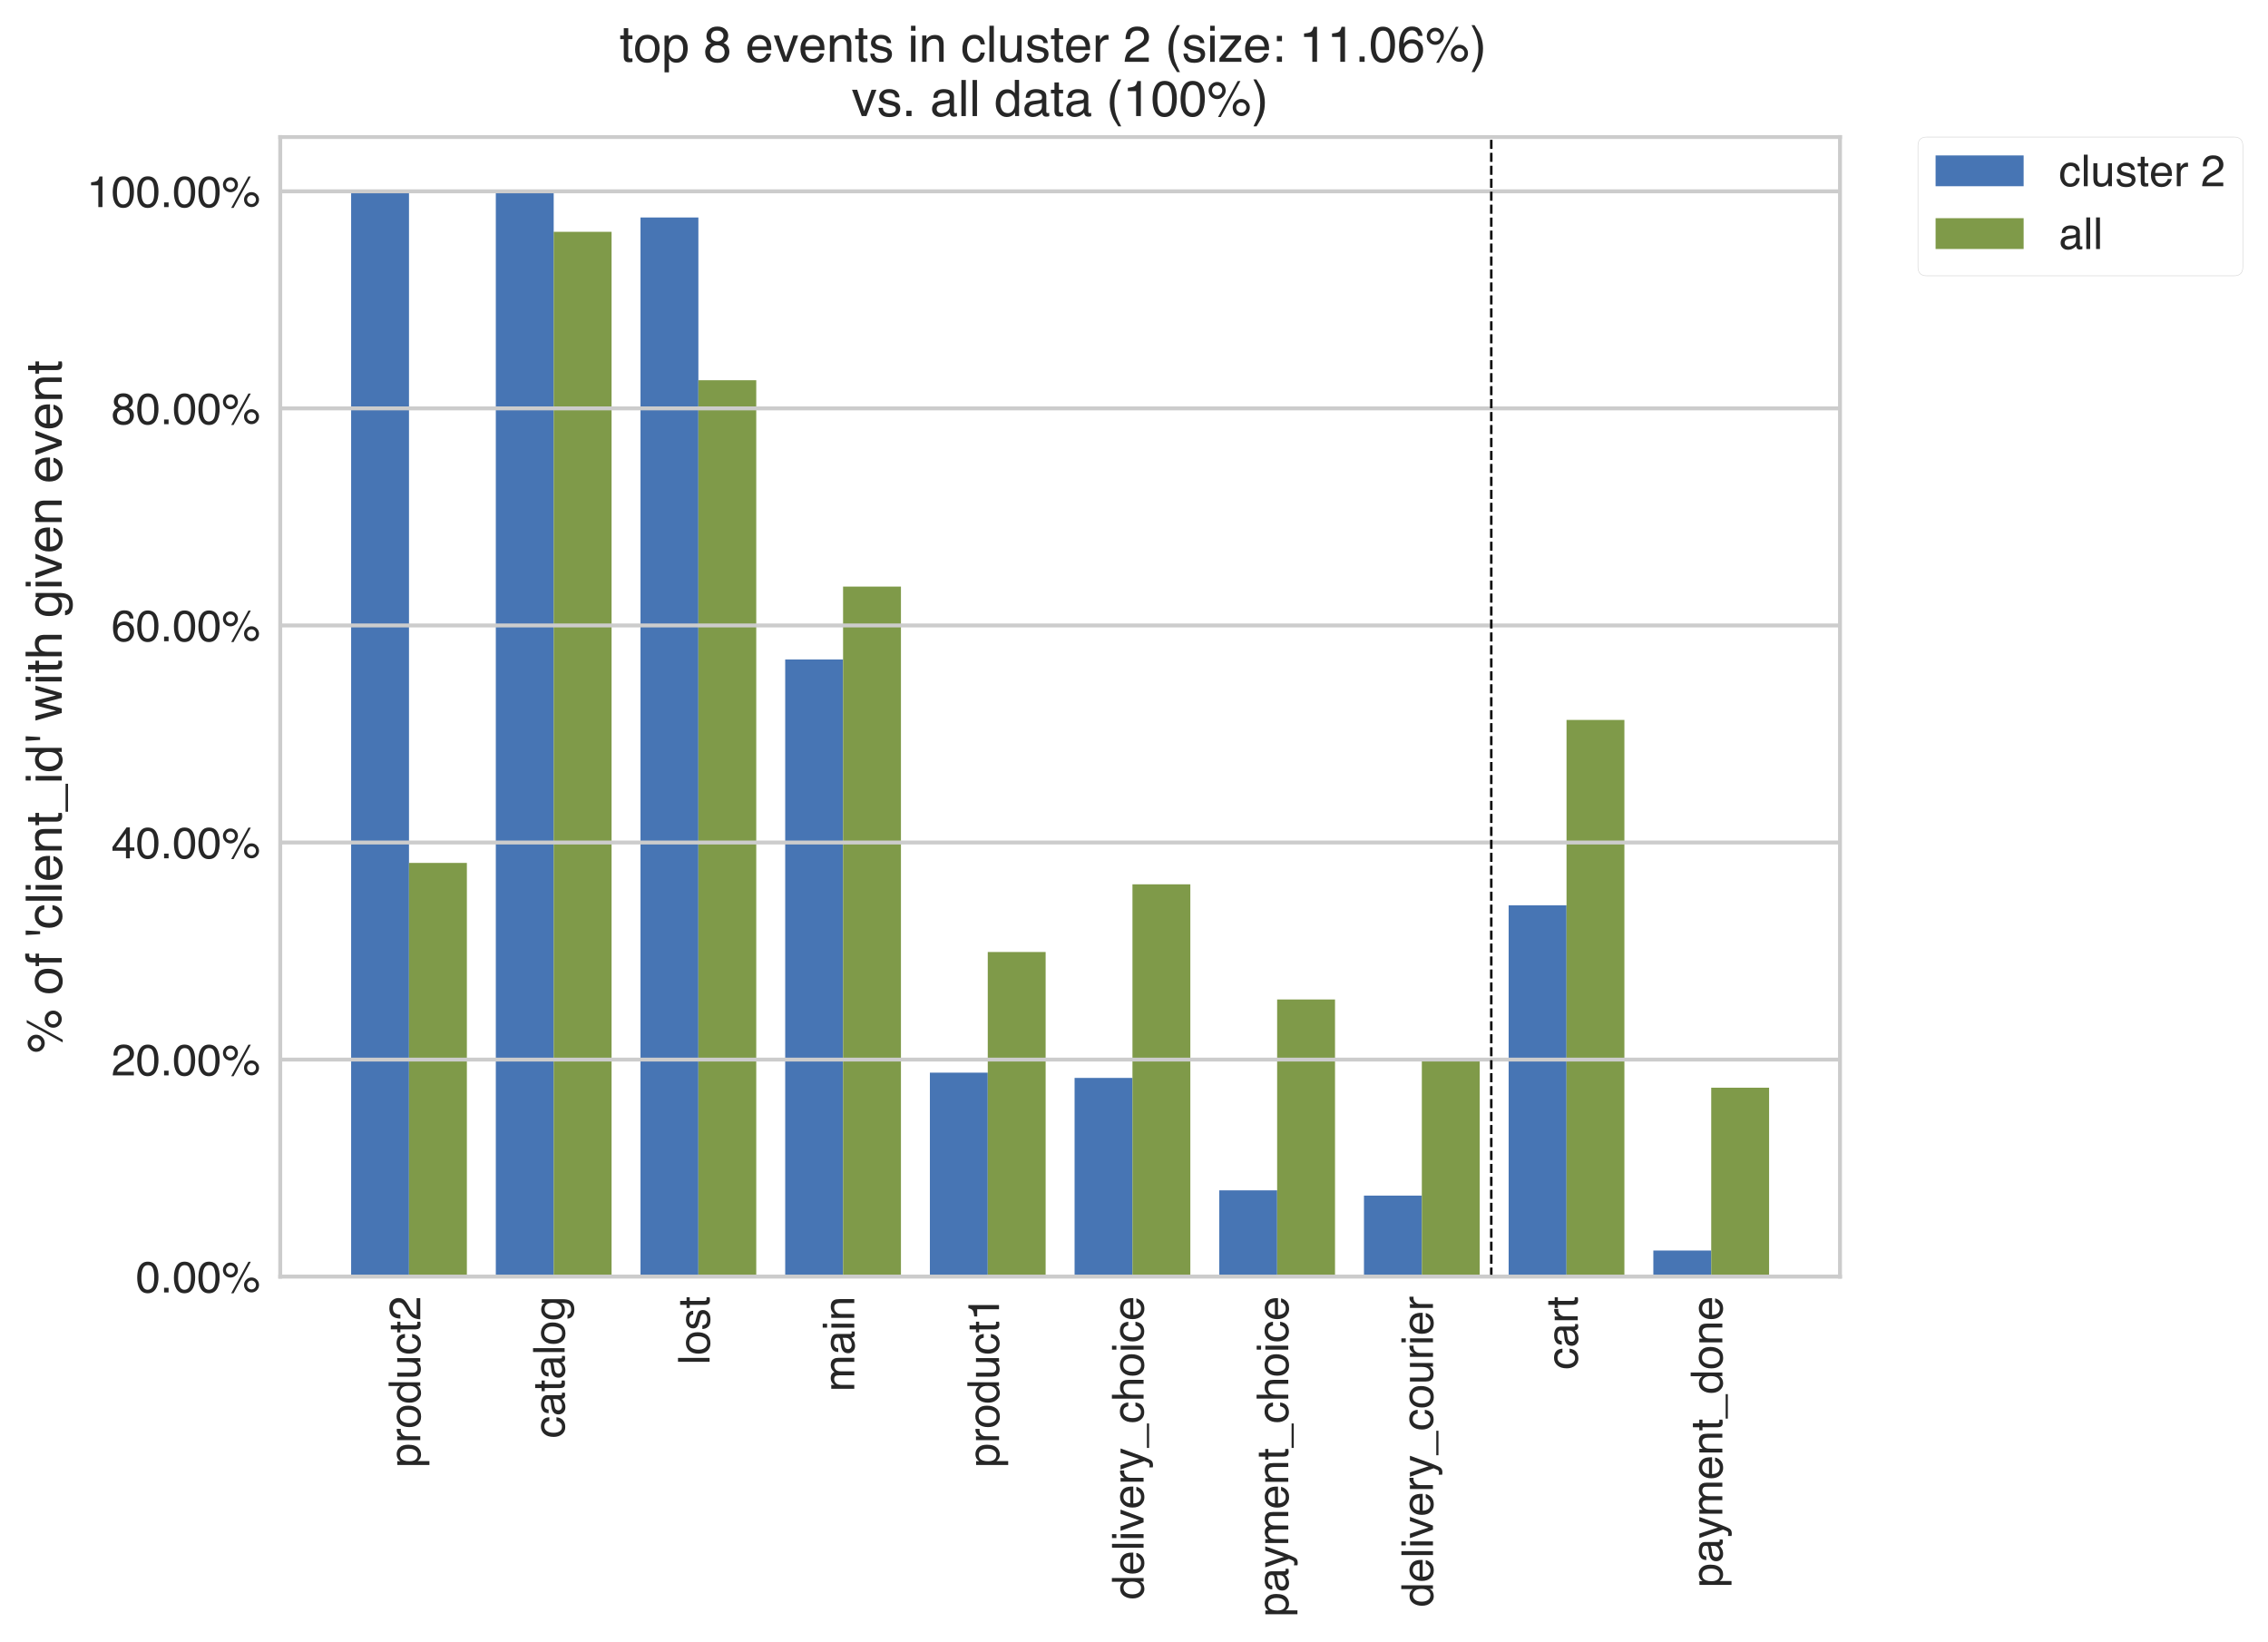 <?xml version="1.0" encoding="utf-8" standalone="no"?>
<!DOCTYPE svg PUBLIC "-//W3C//DTD SVG 1.1//EN"
  "http://www.w3.org/Graphics/SVG/1.1/DTD/svg11.dtd">
<!-- Created with matplotlib (https://matplotlib.org/) -->
<svg height="469.932pt" version="1.1" viewBox="0 0 649.097 469.932" width="649.097pt" xmlns="http://www.w3.org/2000/svg" xmlns:xlink="http://www.w3.org/1999/xlink">
 <defs>
  <style type="text/css">*{stroke-linecap:butt;stroke-linejoin:round;}</style>
 </defs>
 <g id="figure_1">
  <g id="patch_1">
   <path d="M 0 469.932 
L 649.097 469.932 
L 649.097 -0 
L 0 -0 
z
" style="fill:#ffffff;"/>
  </g>
  <g id="axes_1">
   <g id="patch_2">
    <path d="M 80.201 365.383 
L 526.601 365.383 
L 526.601 39.223 
L 80.201 39.223 
z
" style="fill:#ffffff;"/>
   </g>
   <g id="patch_3">
    <path clip-path="url(#p2fa4fec511)" d="M 100.491 365.383 
L 117.055 365.383 
L 117.055 54.754 
L 100.491 54.754 
z
" style="fill:#4775b4;"/>
   </g>
   <g id="patch_4">
    <path clip-path="url(#p2fa4fec511)" d="M 141.901 365.383 
L 158.465 365.383 
L 158.465 54.754 
L 141.901 54.754 
z
" style="fill:#4775b4;"/>
   </g>
   <g id="patch_5">
    <path clip-path="url(#p2fa4fec511)" d="M 183.311 365.383 
L 199.875 365.383 
L 199.875 62.239 
L 183.311 62.239 
z
" style="fill:#4775b4;"/>
   </g>
   <g id="patch_6">
    <path clip-path="url(#p2fa4fec511)" d="M 224.721 365.383 
L 241.285 365.383 
L 241.285 188.736 
L 224.721 188.736 
z
" style="fill:#4775b4;"/>
   </g>
   <g id="patch_7">
    <path clip-path="url(#p2fa4fec511)" d="M 266.131 365.383 
L 282.695 365.383 
L 282.695 306.999 
L 266.131 306.999 
z
" style="fill:#4775b4;"/>
   </g>
   <g id="patch_8">
    <path clip-path="url(#p2fa4fec511)" d="M 307.542 365.383 
L 324.106 365.383 
L 324.106 308.496 
L 307.542 308.496 
z
" style="fill:#4775b4;"/>
   </g>
   <g id="patch_9">
    <path clip-path="url(#p2fa4fec511)" d="M 348.952 365.383 
L 365.516 365.383 
L 365.516 340.682 
L 348.952 340.682 
z
" style="fill:#4775b4;"/>
   </g>
   <g id="patch_10">
    <path clip-path="url(#p2fa4fec511)" d="M 390.362 365.383 
L 406.926 365.383 
L 406.926 342.179 
L 390.362 342.179 
z
" style="fill:#4775b4;"/>
   </g>
   <g id="patch_11">
    <path clip-path="url(#p2fa4fec511)" d="M 431.772 365.383 
L 448.336 365.383 
L 448.336 259.095 
L 431.772 259.095 
z
" style="fill:#4775b4;"/>
   </g>
   <g id="patch_12">
    <path clip-path="url(#p2fa4fec511)" d="M 473.182 365.383 
L 489.746 365.383 
L 489.746 357.898 
L 473.182 357.898 
z
" style="fill:#4775b4;"/>
   </g>
   <g id="patch_13">
    <path clip-path="url(#p2fa4fec511)" d="M 117.055 365.383 
L 133.619 365.383 
L 133.619 246.961 
L 117.055 246.961 
z
" style="fill:#7f9a49;"/>
   </g>
   <g id="patch_14">
    <path clip-path="url(#p2fa4fec511)" d="M 158.465 365.383 
L 175.029 365.383 
L 175.029 66.348 
L 158.465 66.348 
z
" style="fill:#7f9a49;"/>
   </g>
   <g id="patch_15">
    <path clip-path="url(#p2fa4fec511)" d="M 199.875 365.383 
L 216.439 365.383 
L 216.439 108.83 
L 199.875 108.83 
z
" style="fill:#7f9a49;"/>
   </g>
   <g id="patch_16">
    <path clip-path="url(#p2fa4fec511)" d="M 241.285 365.383 
L 257.849 365.383 
L 257.849 167.875 
L 241.285 167.875 
z
" style="fill:#7f9a49;"/>
   </g>
   <g id="patch_17">
    <path clip-path="url(#p2fa4fec511)" d="M 282.695 365.383 
L 299.259 365.383 
L 299.259 272.467 
L 282.695 272.467 
z
" style="fill:#7f9a49;"/>
   </g>
   <g id="patch_18">
    <path clip-path="url(#p2fa4fec511)" d="M 324.106 365.383 
L 340.67 365.383 
L 340.67 253.089 
L 324.106 253.089 
z
" style="fill:#7f9a49;"/>
   </g>
   <g id="patch_19">
    <path clip-path="url(#p2fa4fec511)" d="M 365.516 365.383 
L 382.08 365.383 
L 382.08 286.049 
L 365.516 286.049 
z
" style="fill:#7f9a49;"/>
   </g>
   <g id="patch_20">
    <path clip-path="url(#p2fa4fec511)" d="M 406.926 365.383 
L 423.49 365.383 
L 423.49 303.439 
L 406.926 303.439 
z
" style="fill:#7f9a49;"/>
   </g>
   <g id="patch_21">
    <path clip-path="url(#p2fa4fec511)" d="M 448.336 365.383 
L 464.9 365.383 
L 464.9 206.052 
L 448.336 206.052 
z
" style="fill:#7f9a49;"/>
   </g>
   <g id="patch_22">
    <path clip-path="url(#p2fa4fec511)" d="M 489.746 365.383 
L 506.31 365.383 
L 506.31 311.306 
L 489.746 311.306 
z
" style="fill:#7f9a49;"/>
   </g>
   <g id="matplotlib.axis_1">
    <g id="xtick_1">
     <g id="line2d_1"/>
     <g id="text_1">
      <!-- product2 -->
      <g style="fill:#262626;" transform="translate(120.276 420.012)rotate(-90)scale(0.126 -0.126)">
       <defs>
        <path d="M 28.516 5.906 
Q 34.672 5.906 38.75 11.062 
Q 42.828 16.219 42.828 26.469 
Q 42.828 32.719 41.016 37.203 
Q 37.594 45.844 28.516 45.844 
Q 19.391 45.844 16.016 36.719 
Q 14.203 31.844 14.203 24.312 
Q 14.203 18.266 16.016 14.016 
Q 19.438 5.906 28.516 5.906 
z
M 5.766 52.047 
L 14.312 52.047 
L 14.312 45.125 
Q 16.938 48.688 20.062 50.641 
Q 24.516 53.562 30.516 53.562 
Q 39.406 53.562 45.609 46.75 
Q 51.812 39.938 51.812 27.297 
Q 51.812 10.203 42.875 2.875 
Q 37.203 -1.766 29.688 -1.766 
Q 23.781 -1.766 19.781 0.828 
Q 17.438 2.297 14.547 5.859 
L 14.547 -20.844 
L 5.766 -20.844 
z
" id="Helvetica-112"/>
        <path d="M 6.688 52.297 
L 15.047 52.297 
L 15.047 43.266 
Q 16.062 45.906 20.062 49.688 
Q 24.078 53.469 29.297 53.469 
Q 29.547 53.469 30.125 53.422 
Q 30.719 53.375 32.125 53.219 
L 32.125 43.953 
Q 31.344 44.094 30.688 44.141 
Q 30.031 44.188 29.25 44.188 
Q 22.609 44.188 19.047 39.906 
Q 15.484 35.641 15.484 30.078 
L 15.484 0 
L 6.688 0 
z
" id="Helvetica-114"/>
        <path d="M 27.203 5.672 
Q 35.938 5.672 39.188 12.281 
Q 42.438 18.891 42.438 27 
Q 42.438 34.328 40.094 38.922 
Q 36.375 46.141 27.297 46.141 
Q 19.234 46.141 15.578 39.984 
Q 11.922 33.844 11.922 25.141 
Q 11.922 16.797 15.578 11.234 
Q 19.234 5.672 27.203 5.672 
z
M 27.547 53.812 
Q 37.641 53.812 44.625 47.062 
Q 51.609 40.328 51.609 27.25 
Q 51.609 14.594 45.453 6.344 
Q 39.312 -1.906 26.375 -1.906 
Q 15.578 -1.906 9.219 5.391 
Q 2.875 12.703 2.875 25 
Q 2.875 38.188 9.562 46 
Q 16.266 53.812 27.547 53.812 
z
M 27.25 53.562 
z
" id="Helvetica-111"/>
        <path d="M 12.016 25.531 
Q 12.016 17.141 15.578 11.469 
Q 19.141 5.812 27 5.812 
Q 33.109 5.812 37.031 11.062 
Q 40.969 16.312 40.969 26.125 
Q 40.969 36.031 36.906 40.797 
Q 32.859 45.562 26.906 45.562 
Q 20.266 45.562 16.141 40.484 
Q 12.016 35.406 12.016 25.531 
z
M 25.25 53.219 
Q 31.25 53.219 35.297 50.688 
Q 37.641 49.219 40.625 45.562 
L 40.625 71.969 
L 49.078 71.969 
L 49.078 0 
L 41.156 0 
L 41.156 7.281 
Q 38.094 2.438 33.891 0.281 
Q 29.688 -1.859 24.266 -1.859 
Q 15.531 -1.859 9.125 5.484 
Q 2.734 12.844 2.734 25.047 
Q 2.734 36.469 8.562 44.844 
Q 14.406 53.219 25.25 53.219 
z
" id="Helvetica-100"/>
        <path d="M 15.234 52.297 
L 15.234 17.578 
Q 15.234 13.578 16.5 11.031 
Q 18.844 6.344 25.25 6.344 
Q 34.422 6.344 37.75 14.547 
Q 39.547 18.953 39.547 26.609 
L 39.547 52.297 
L 48.344 52.297 
L 48.344 0 
L 40.047 0 
L 40.141 7.719 
Q 38.422 4.734 35.891 2.688 
Q 30.859 -1.422 23.688 -1.422 
Q 12.5 -1.422 8.453 6.062 
Q 6.25 10.062 6.25 16.75 
L 6.25 52.297 
z
M 27.297 53.562 
z
" id="Helvetica-117"/>
        <path d="M 26.609 53.812 
Q 35.453 53.812 40.984 49.516 
Q 46.531 45.219 47.656 34.719 
L 39.109 34.719 
Q 38.328 39.547 35.547 42.75 
Q 32.766 45.953 26.609 45.953 
Q 18.219 45.953 14.594 37.75 
Q 12.25 32.422 12.25 24.609 
Q 12.25 16.75 15.562 11.375 
Q 18.891 6 26.031 6 
Q 31.5 6 34.688 9.344 
Q 37.891 12.703 39.109 18.5 
L 47.656 18.5 
Q 46.188 8.109 40.328 3.297 
Q 34.469 -1.516 25.344 -1.516 
Q 15.094 -1.516 8.984 5.984 
Q 2.875 13.484 2.875 24.703 
Q 2.875 38.484 9.562 46.141 
Q 16.266 53.812 26.609 53.812 
z
M 25.25 53.562 
z
" id="Helvetica-99"/>
        <path d="M 8.203 66.891 
L 17.094 66.891 
L 17.094 52.297 
L 25.438 52.297 
L 25.438 45.125 
L 17.094 45.125 
L 17.094 10.984 
Q 17.094 8.25 18.953 7.328 
Q 19.969 6.781 22.359 6.781 
Q 23 6.781 23.734 6.812 
Q 24.469 6.844 25.438 6.938 
L 25.438 0 
Q 23.922 -0.438 22.281 -0.625 
Q 20.656 -0.828 18.75 -0.828 
Q 12.594 -0.828 10.391 2.312 
Q 8.203 5.469 8.203 10.5 
L 8.203 45.125 
L 1.125 45.125 
L 1.125 52.297 
L 8.203 52.297 
z
" id="Helvetica-116"/>
        <path d="M 3.125 0 
Q 3.609 9.031 6.859 15.719 
Q 10.109 22.406 19.531 27.875 
L 28.906 33.297 
Q 35.203 36.969 37.75 39.547 
Q 41.75 43.609 41.75 48.828 
Q 41.75 54.938 38.078 58.516 
Q 34.422 62.109 28.328 62.109 
Q 19.281 62.109 15.828 55.281 
Q 13.969 51.609 13.766 45.125 
L 4.828 45.125 
Q 4.984 54.25 8.203 60.016 
Q 13.922 70.172 28.375 70.172 
Q 40.375 70.172 45.922 63.672 
Q 51.469 57.172 51.469 49.219 
Q 51.469 40.828 45.562 34.859 
Q 42.141 31.391 33.297 26.469 
L 26.609 22.75 
Q 21.828 20.125 19.094 17.719 
Q 14.203 13.484 12.938 8.297 
L 51.125 8.297 
L 51.125 0 
L 3.125 0 
z
" id="Helvetica-50"/>
       </defs>
       <use xlink:href="#Helvetica-112"/>
       <use x="55.615" xlink:href="#Helvetica-114"/>
       <use x="88.916" xlink:href="#Helvetica-111"/>
       <use x="144.531" xlink:href="#Helvetica-100"/>
       <use x="200.146" xlink:href="#Helvetica-117"/>
       <use x="255.762" xlink:href="#Helvetica-99"/>
       <use x="305.762" xlink:href="#Helvetica-116"/>
       <use x="333.545" xlink:href="#Helvetica-50"/>
      </g>
     </g>
    </g>
    <g id="xtick_2">
     <g id="line2d_2"/>
     <g id="text_2">
      <!-- catalog -->
      <g style="fill:#262626;" transform="translate(161.591 411.61)rotate(-90)scale(0.126 -0.126)">
       <defs>
        <path d="M 13.188 13.922 
Q 13.188 10.109 15.969 7.906 
Q 18.75 5.719 22.562 5.719 
Q 27.203 5.719 31.547 7.859 
Q 38.875 11.422 38.875 19.531 
L 38.875 26.609 
Q 37.25 25.594 34.703 24.906 
Q 32.172 24.219 29.734 23.922 
L 24.422 23.25 
Q 19.625 22.609 17.234 21.234 
Q 13.188 18.953 13.188 13.922 
z
M 34.469 31.688 
Q 37.5 32.078 38.531 34.234 
Q 39.109 35.406 39.109 37.594 
Q 39.109 42.094 35.906 44.109 
Q 32.719 46.141 26.766 46.141 
Q 19.875 46.141 17 42.438 
Q 15.375 40.375 14.891 36.328 
L 6.688 36.328 
Q 6.938 46 12.969 49.781 
Q 19 53.562 26.953 53.562 
Q 36.188 53.562 41.938 50.047 
Q 47.656 46.531 47.656 39.109 
L 47.656 8.984 
Q 47.656 7.625 48.219 6.781 
Q 48.781 5.953 50.594 5.953 
Q 51.172 5.953 51.906 6.031 
Q 52.641 6.109 53.469 6.25 
L 53.469 -0.25 
Q 51.422 -0.828 50.344 -0.969 
Q 49.266 -1.125 47.406 -1.125 
Q 42.875 -1.125 40.828 2.094 
Q 39.75 3.812 39.312 6.938 
Q 36.625 3.422 31.594 0.828 
Q 26.562 -1.766 20.516 -1.766 
Q 13.234 -1.766 8.609 2.656 
Q 4 7.078 4 13.719 
Q 4 21 8.547 25 
Q 13.094 29 20.453 29.938 
z
M 27.203 53.562 
z
" id="Helvetica-97"/>
        <path d="M 6.688 71.734 
L 15.484 71.734 
L 15.484 0 
L 6.688 0 
z
" id="Helvetica-108"/>
        <path d="M 24.906 53.219 
Q 31.062 53.219 35.641 50.203 
Q 38.141 48.484 40.719 45.219 
L 40.719 51.812 
L 48.828 51.812 
L 48.828 4.25 
Q 48.828 -5.719 45.906 -11.469 
Q 40.438 -22.125 25.25 -22.125 
Q 16.797 -22.125 11.031 -18.328 
Q 5.281 -14.547 4.594 -6.5 
L 13.531 -6.5 
Q 14.156 -10.016 16.062 -11.922 
Q 19.047 -14.844 25.438 -14.844 
Q 35.547 -14.844 38.672 -7.719 
Q 40.531 -3.516 40.375 7.281 
Q 37.75 3.266 34.031 1.312 
Q 30.328 -0.641 24.219 -0.641 
Q 15.719 -0.641 9.344 5.391 
Q 2.984 11.422 2.984 25.344 
Q 2.984 38.484 9.406 45.844 
Q 15.828 53.219 24.906 53.219 
z
M 40.719 26.375 
Q 40.719 36.078 36.719 40.766 
Q 32.719 45.453 26.516 45.453 
Q 17.234 45.453 13.812 36.766 
Q 12.016 32.125 12.016 24.609 
Q 12.016 15.766 15.594 11.156 
Q 19.188 6.547 25.25 6.547 
Q 34.719 6.547 38.578 15.094 
Q 40.719 19.922 40.719 26.375 
z
M 25.922 53.562 
z
" id="Helvetica-103"/>
       </defs>
       <use xlink:href="#Helvetica-99"/>
       <use x="50" xlink:href="#Helvetica-97"/>
       <use x="105.615" xlink:href="#Helvetica-116"/>
       <use x="133.398" xlink:href="#Helvetica-97"/>
       <use x="189.014" xlink:href="#Helvetica-108"/>
       <use x="211.23" xlink:href="#Helvetica-111"/>
       <use x="266.846" xlink:href="#Helvetica-103"/>
      </g>
     </g>
    </g>
    <g id="xtick_3">
     <g id="line2d_3"/>
     <g id="text_3">
      <!-- lost -->
      <g style="fill:#262626;" transform="translate(203.082 390.589)rotate(-90)scale(0.126 -0.126)">
       <defs>
        <path d="M 11.672 16.406 
Q 12.062 12.016 13.875 9.672 
Q 17.188 5.422 25.391 5.422 
Q 30.281 5.422 33.984 7.547 
Q 37.703 9.672 37.703 14.109 
Q 37.703 17.484 34.719 19.234 
Q 32.812 20.312 27.203 21.734 
L 20.219 23.484 
Q 13.531 25.141 10.359 27.203 
Q 4.688 30.766 4.688 37.062 
Q 4.688 44.484 10.031 49.062 
Q 15.375 53.656 24.422 53.656 
Q 36.234 53.656 41.453 46.734 
Q 44.734 42.328 44.625 37.25 
L 36.328 37.25 
Q 36.078 40.234 34.234 42.672 
Q 31.203 46.141 23.734 46.141 
Q 18.75 46.141 16.188 44.234 
Q 13.625 42.328 13.625 39.203 
Q 13.625 35.797 17 33.734 
Q 18.953 32.516 22.75 31.594 
L 28.562 30.172 
Q 38.031 27.875 41.266 25.734 
Q 46.391 22.359 46.391 15.141 
Q 46.391 8.156 41.094 3.078 
Q 35.797 -2 24.953 -2 
Q 13.281 -2 8.422 3.297 
Q 3.562 8.594 3.219 16.406 
z
M 24.656 53.562 
z
" id="Helvetica-115"/>
       </defs>
       <use xlink:href="#Helvetica-108"/>
       <use x="22.217" xlink:href="#Helvetica-111"/>
       <use x="77.832" xlink:href="#Helvetica-115"/>
       <use x="127.832" xlink:href="#Helvetica-116"/>
      </g>
     </g>
    </g>
    <g id="xtick_4">
     <g id="line2d_4"/>
     <g id="text_4">
      <!-- main -->
      <g style="fill:#262626;" transform="translate(244.492 398.291)rotate(-90)scale(0.126 -0.126)">
       <defs>
        <path d="M 6.453 52.297 
L 15.141 52.297 
L 15.141 44.875 
Q 18.266 48.734 20.797 50.484 
Q 25.141 53.469 30.672 53.469 
Q 36.922 53.469 40.719 50.391 
Q 42.875 48.641 44.625 45.219 
Q 47.562 49.422 51.516 51.438 
Q 55.469 53.469 60.406 53.469 
Q 70.953 53.469 74.75 45.844 
Q 76.812 41.75 76.812 34.812 
L 76.812 0 
L 67.672 0 
L 67.672 36.328 
Q 67.672 41.547 65.062 43.5 
Q 62.453 45.453 58.688 45.453 
Q 53.516 45.453 49.781 41.984 
Q 46.047 38.531 46.047 30.422 
L 46.047 0 
L 37.109 0 
L 37.109 34.125 
Q 37.109 39.453 35.844 41.891 
Q 33.844 45.562 28.375 45.562 
Q 23.391 45.562 19.312 41.703 
Q 15.234 37.844 15.234 27.734 
L 15.234 0 
L 6.453 0 
z
" id="Helvetica-109"/>
        <path d="M 6.453 52.047 
L 15.375 52.047 
L 15.375 0 
L 6.453 0 
z
M 6.453 71.734 
L 15.375 71.734 
L 15.375 61.766 
L 6.453 61.766 
z
" id="Helvetica-105"/>
        <path d="M 6.453 52.297 
L 14.797 52.297 
L 14.797 44.875 
Q 18.5 49.469 22.656 51.469 
Q 26.812 53.469 31.891 53.469 
Q 43.016 53.469 46.922 45.703 
Q 49.078 41.453 49.078 33.547 
L 49.078 0 
L 40.141 0 
L 40.141 32.953 
Q 40.141 37.75 38.719 40.672 
Q 36.375 45.562 30.219 45.562 
Q 27.094 45.562 25.094 44.922 
Q 21.484 43.844 18.75 40.625 
Q 16.547 38.031 15.891 35.266 
Q 15.234 32.516 15.234 27.391 
L 15.234 0 
L 6.453 0 
z
M 27.094 53.562 
z
" id="Helvetica-110"/>
       </defs>
       <use xlink:href="#Helvetica-109"/>
       <use x="83.301" xlink:href="#Helvetica-97"/>
       <use x="138.916" xlink:href="#Helvetica-105"/>
       <use x="161.133" xlink:href="#Helvetica-110"/>
      </g>
     </g>
    </g>
    <g id="xtick_5">
     <g id="line2d_5"/>
     <g id="text_5">
      <!-- product1 -->
      <g style="fill:#262626;" transform="translate(285.916 420.012)rotate(-90)scale(0.126 -0.126)">
       <defs>
        <path d="M 9.578 49.516 
L 9.578 56.25 
Q 19.094 57.172 22.844 59.344 
Q 26.609 61.531 28.469 69.625 
L 35.406 69.625 
L 35.406 0 
L 26.031 0 
L 26.031 49.516 
z
" id="Helvetica-49"/>
       </defs>
       <use xlink:href="#Helvetica-112"/>
       <use x="55.615" xlink:href="#Helvetica-114"/>
       <use x="88.916" xlink:href="#Helvetica-111"/>
       <use x="144.531" xlink:href="#Helvetica-100"/>
       <use x="200.146" xlink:href="#Helvetica-117"/>
       <use x="255.762" xlink:href="#Helvetica-99"/>
       <use x="305.762" xlink:href="#Helvetica-116"/>
       <use x="333.545" xlink:href="#Helvetica-49"/>
      </g>
     </g>
    </g>
    <g id="xtick_6">
     <g id="line2d_6"/>
     <g id="text_6">
      <!-- delivery_choice -->
      <g style="fill:#262626;" transform="translate(327.289 457.824)rotate(-90)scale(0.126 -0.126)">
       <defs>
        <path d="M 28.219 53.469 
Q 33.797 53.469 39.016 50.859 
Q 44.234 48.25 46.969 44.094 
Q 49.609 40.141 50.484 34.859 
Q 51.266 31.25 51.266 23.344 
L 12.938 23.344 
Q 13.188 15.375 16.703 10.562 
Q 20.219 5.766 27.594 5.766 
Q 34.469 5.766 38.578 10.297 
Q 40.922 12.938 41.891 16.406 
L 50.531 16.406 
Q 50.203 13.531 48.266 9.984 
Q 46.344 6.453 43.953 4.203 
Q 39.938 0.297 34.031 -1.078 
Q 30.859 -1.859 26.859 -1.859 
Q 17.094 -1.859 10.297 5.25 
Q 3.516 12.359 3.516 25.141 
Q 3.516 37.75 10.344 45.609 
Q 17.188 53.469 28.219 53.469 
z
M 42.234 30.328 
Q 41.703 36.031 39.75 39.453 
Q 36.141 45.797 27.688 45.797 
Q 21.625 45.797 17.516 41.422 
Q 13.422 37.062 13.188 30.328 
z
M 27.391 53.562 
z
" id="Helvetica-101"/>
        <path d="M 10.75 52.297 
L 24.703 9.719 
L 39.312 52.297 
L 48.922 52.297 
L 29.203 0 
L 19.828 0 
L 0.531 52.297 
z
" id="Helvetica-118"/>
        <path d="M 39.109 52.297 
L 48.828 52.297 
Q 46.969 47.266 40.578 29.344 
Q 35.797 15.875 32.562 7.375 
Q 24.953 -12.641 21.828 -17.031 
Q 18.703 -21.438 11.078 -21.438 
Q 9.234 -21.438 8.234 -21.281 
Q 7.234 -21.141 5.766 -20.75 
L 5.766 -12.75 
Q 8.062 -13.375 9.078 -13.516 
Q 10.109 -13.672 10.891 -13.672 
Q 13.328 -13.672 14.469 -12.859 
Q 15.625 -12.062 16.406 -10.891 
Q 16.656 -10.5 18.156 -6.875 
Q 19.672 -3.266 20.359 -1.516 
L 1.031 52.297 
L 10.984 52.297 
L 25 9.719 
z
M 24.953 53.562 
z
" id="Helvetica-121"/>
        <path d="M 0 -12.5 
L 0 -7.562 
L 55.609 -7.562 
L 55.609 -12.5 
z
" id="Helvetica-95"/>
        <path d="M 6.453 71.969 
L 15.234 71.969 
L 15.234 45.219 
Q 18.359 49.172 20.844 50.781 
Q 25.094 53.562 31.453 53.562 
Q 42.828 53.562 46.875 45.609 
Q 49.078 41.266 49.078 33.547 
L 49.078 0 
L 40.047 0 
L 40.047 32.953 
Q 40.047 38.719 38.578 41.406 
Q 36.188 45.703 29.594 45.703 
Q 24.125 45.703 19.672 41.938 
Q 15.234 38.188 15.234 27.734 
L 15.234 0 
L 6.453 0 
z
" id="Helvetica-104"/>
       </defs>
       <use xlink:href="#Helvetica-100"/>
       <use x="55.615" xlink:href="#Helvetica-101"/>
       <use x="111.23" xlink:href="#Helvetica-108"/>
       <use x="133.447" xlink:href="#Helvetica-105"/>
       <use x="155.664" xlink:href="#Helvetica-118"/>
       <use x="205.664" xlink:href="#Helvetica-101"/>
       <use x="261.279" xlink:href="#Helvetica-114"/>
       <use x="294.58" xlink:href="#Helvetica-121"/>
       <use x="344.58" xlink:href="#Helvetica-95"/>
       <use x="400.195" xlink:href="#Helvetica-99"/>
       <use x="450.195" xlink:href="#Helvetica-104"/>
       <use x="505.811" xlink:href="#Helvetica-111"/>
       <use x="561.426" xlink:href="#Helvetica-105"/>
       <use x="583.643" xlink:href="#Helvetica-99"/>
       <use x="633.643" xlink:href="#Helvetica-101"/>
      </g>
     </g>
    </g>
    <g id="xtick_7">
     <g id="line2d_7"/>
     <g id="text_7">
      <!-- payment_choice -->
      <g style="fill:#262626;" transform="translate(368.699 462.732)rotate(-90)scale(0.126 -0.126)">
       <use xlink:href="#Helvetica-112"/>
       <use x="55.615" xlink:href="#Helvetica-97"/>
       <use x="111.23" xlink:href="#Helvetica-121"/>
       <use x="161.23" xlink:href="#Helvetica-109"/>
       <use x="244.531" xlink:href="#Helvetica-101"/>
       <use x="300.146" xlink:href="#Helvetica-110"/>
       <use x="355.762" xlink:href="#Helvetica-116"/>
       <use x="383.545" xlink:href="#Helvetica-95"/>
       <use x="439.16" xlink:href="#Helvetica-99"/>
       <use x="489.16" xlink:href="#Helvetica-104"/>
       <use x="544.775" xlink:href="#Helvetica-111"/>
       <use x="600.391" xlink:href="#Helvetica-105"/>
       <use x="622.607" xlink:href="#Helvetica-99"/>
       <use x="672.607" xlink:href="#Helvetica-101"/>
      </g>
     </g>
    </g>
    <g id="xtick_8">
     <g id="line2d_8"/>
     <g id="text_8">
      <!-- delivery_courier -->
      <g style="fill:#262626;" transform="translate(410.109 459.915)rotate(-90)scale(0.126 -0.126)">
       <use xlink:href="#Helvetica-100"/>
       <use x="55.615" xlink:href="#Helvetica-101"/>
       <use x="111.23" xlink:href="#Helvetica-108"/>
       <use x="133.447" xlink:href="#Helvetica-105"/>
       <use x="155.664" xlink:href="#Helvetica-118"/>
       <use x="205.664" xlink:href="#Helvetica-101"/>
       <use x="261.279" xlink:href="#Helvetica-114"/>
       <use x="294.58" xlink:href="#Helvetica-121"/>
       <use x="344.58" xlink:href="#Helvetica-95"/>
       <use x="400.195" xlink:href="#Helvetica-99"/>
       <use x="450.195" xlink:href="#Helvetica-111"/>
       <use x="505.811" xlink:href="#Helvetica-117"/>
       <use x="561.426" xlink:href="#Helvetica-114"/>
       <use x="594.727" xlink:href="#Helvetica-105"/>
       <use x="616.943" xlink:href="#Helvetica-101"/>
       <use x="672.559" xlink:href="#Helvetica-114"/>
      </g>
     </g>
    </g>
    <g id="xtick_9">
     <g id="line2d_9"/>
     <g id="text_9">
      <!-- cart -->
      <g style="fill:#262626;" transform="translate(451.542 391.985)rotate(-90)scale(0.126 -0.126)">
       <use xlink:href="#Helvetica-99"/>
       <use x="50" xlink:href="#Helvetica-97"/>
       <use x="105.615" xlink:href="#Helvetica-114"/>
       <use x="138.916" xlink:href="#Helvetica-116"/>
      </g>
     </g>
    </g>
    <g id="xtick_10">
     <g id="line2d_10"/>
     <g id="text_10">
      <!-- payment_done -->
      <g style="fill:#262626;" transform="translate(492.929 454.339)rotate(-90)scale(0.126 -0.126)">
       <use xlink:href="#Helvetica-112"/>
       <use x="55.615" xlink:href="#Helvetica-97"/>
       <use x="111.23" xlink:href="#Helvetica-121"/>
       <use x="161.23" xlink:href="#Helvetica-109"/>
       <use x="244.531" xlink:href="#Helvetica-101"/>
       <use x="300.146" xlink:href="#Helvetica-110"/>
       <use x="355.762" xlink:href="#Helvetica-116"/>
       <use x="383.545" xlink:href="#Helvetica-95"/>
       <use x="439.16" xlink:href="#Helvetica-100"/>
       <use x="494.775" xlink:href="#Helvetica-111"/>
       <use x="550.391" xlink:href="#Helvetica-110"/>
       <use x="606.006" xlink:href="#Helvetica-101"/>
      </g>
     </g>
    </g>
   </g>
   <g id="matplotlib.axis_2">
    <g id="ytick_1">
     <g id="line2d_11">
      <path clip-path="url(#p2fa4fec511)" d="M 80.201 365.383 
L 526.601 365.383 
" style="fill:none;stroke:#cccccc;stroke-linecap:square;stroke-width:1.12;"/>
     </g>
     <g id="line2d_12"/>
     <g id="text_11">
      <!-- 0.00% -->
      <g style="fill:#262626;" transform="translate(38.876 369.902)scale(0.126 -0.126)">
       <defs>
        <path d="M 27.047 69.922 
Q 40.625 69.922 46.688 58.734 
Q 51.375 50.094 51.375 35.062 
Q 51.375 20.797 47.125 11.469 
Q 40.969 -1.906 27 -1.906 
Q 14.406 -1.906 8.25 9.031 
Q 3.125 18.172 3.125 33.547 
Q 3.125 45.453 6.203 54 
Q 11.969 69.922 27.047 69.922 
z
M 26.953 6.109 
Q 33.797 6.109 37.844 12.156 
Q 41.891 18.219 41.891 34.719 
Q 41.891 46.625 38.953 54.312 
Q 36.031 62.016 27.594 62.016 
Q 19.828 62.016 16.234 54.703 
Q 12.641 47.406 12.641 33.203 
Q 12.641 22.516 14.938 16.016 
Q 18.453 6.109 26.953 6.109 
z
" id="Helvetica-48"/>
        <path d="M 8.547 10.641 
L 18.75 10.641 
L 18.75 0 
L 8.547 0 
z
" id="Helvetica-46"/>
        <path d="M 68.172 33.984 
Q 75.203 33.984 80.172 29 
Q 85.156 24.031 85.156 17 
Q 85.156 9.969 80.172 4.984 
Q 75.203 0 68.172 0 
Q 61.078 0 56.094 4.984 
Q 51.125 9.969 51.125 17 
Q 51.125 24.031 56.094 29 
Q 61.078 33.984 68.172 33.984 
z
M 61.078 69.625 
L 66.5 69.625 
L 27.391 -1.859 
L 21.969 -1.859 
z
M 20.219 40.719 
Q 24.422 40.719 27.375 43.672 
Q 30.328 46.625 30.328 50.781 
Q 30.328 54.938 27.375 57.891 
Q 24.422 60.844 20.219 60.844 
Q 16.062 60.844 13.109 57.906 
Q 10.156 54.984 10.156 50.781 
Q 10.156 46.625 13.109 43.672 
Q 16.062 40.719 20.219 40.719 
z
M 20.219 67.828 
Q 27.297 67.828 32.266 62.812 
Q 37.25 57.812 37.25 50.781 
Q 37.25 43.75 32.266 38.766 
Q 27.297 33.797 20.219 33.797 
Q 13.188 33.797 8.203 38.766 
Q 3.219 43.75 3.219 50.781 
Q 3.219 57.812 8.203 62.812 
Q 13.188 67.828 20.219 67.828 
z
M 68.172 6.938 
Q 72.312 6.938 75.266 9.891 
Q 78.219 12.844 78.219 17 
Q 78.219 21.141 75.266 24.094 
Q 72.312 27.047 68.172 27.047 
Q 63.969 27.047 61.016 24.094 
Q 58.062 21.141 58.062 17 
Q 58.062 12.844 61.016 9.891 
Q 63.969 6.938 68.172 6.938 
z
" id="Helvetica-37"/>
       </defs>
       <use xlink:href="#Helvetica-48"/>
       <use x="55.615" xlink:href="#Helvetica-46"/>
       <use x="83.398" xlink:href="#Helvetica-48"/>
       <use x="139.014" xlink:href="#Helvetica-48"/>
       <use x="194.629" xlink:href="#Helvetica-37"/>
      </g>
     </g>
    </g>
    <g id="ytick_2">
     <g id="line2d_13">
      <path clip-path="url(#p2fa4fec511)" d="M 80.201 303.257 
L 526.601 303.257 
" style="fill:none;stroke:#cccccc;stroke-linecap:square;stroke-width:1.12;"/>
     </g>
     <g id="line2d_14"/>
     <g id="text_12">
      <!-- 20.00% -->
      <g style="fill:#262626;" transform="translate(31.869 307.776)scale(0.126 -0.126)">
       <use xlink:href="#Helvetica-50"/>
       <use x="55.615" xlink:href="#Helvetica-48"/>
       <use x="111.23" xlink:href="#Helvetica-46"/>
       <use x="139.014" xlink:href="#Helvetica-48"/>
       <use x="194.629" xlink:href="#Helvetica-48"/>
       <use x="250.244" xlink:href="#Helvetica-37"/>
      </g>
     </g>
    </g>
    <g id="ytick_3">
     <g id="line2d_15">
      <path clip-path="url(#p2fa4fec511)" d="M 80.201 241.131 
L 526.601 241.131 
" style="fill:none;stroke:#cccccc;stroke-linecap:square;stroke-width:1.12;"/>
     </g>
     <g id="line2d_16"/>
     <g id="text_13">
      <!-- 40.00% -->
      <g style="fill:#262626;" transform="translate(31.869 245.65)scale(0.126 -0.126)">
       <defs>
        <path d="M 33.062 24.75 
L 33.062 56.453 
L 10.641 24.75 
z
M 33.203 0 
L 33.203 17.094 
L 2.547 17.094 
L 2.547 25.688 
L 34.578 70.125 
L 42 70.125 
L 42 24.75 
L 52.297 24.75 
L 52.297 17.094 
L 42 17.094 
L 42 0 
z
" id="Helvetica-52"/>
       </defs>
       <use xlink:href="#Helvetica-52"/>
       <use x="55.615" xlink:href="#Helvetica-48"/>
       <use x="111.23" xlink:href="#Helvetica-46"/>
       <use x="139.014" xlink:href="#Helvetica-48"/>
       <use x="194.629" xlink:href="#Helvetica-48"/>
       <use x="250.244" xlink:href="#Helvetica-37"/>
      </g>
     </g>
    </g>
    <g id="ytick_4">
     <g id="line2d_17">
      <path clip-path="url(#p2fa4fec511)" d="M 80.201 179.005 
L 526.601 179.005 
" style="fill:none;stroke:#cccccc;stroke-linecap:square;stroke-width:1.12;"/>
     </g>
     <g id="line2d_18"/>
     <g id="text_14">
      <!-- 60.00% -->
      <g style="fill:#262626;" transform="translate(31.869 183.525)scale(0.126 -0.126)">
       <defs>
        <path d="M 29.25 70.219 
Q 40.969 70.219 45.578 64.141 
Q 50.203 58.062 50.203 51.609 
L 41.5 51.609 
Q 40.719 55.766 39.016 58.109 
Q 35.844 62.5 29.391 62.5 
Q 22.016 62.5 17.672 55.688 
Q 13.328 48.875 12.844 36.188 
Q 15.875 40.625 20.453 42.828 
Q 24.656 44.781 29.828 44.781 
Q 38.625 44.781 45.156 39.156 
Q 51.703 33.547 51.703 22.406 
Q 51.703 12.891 45.5 5.531 
Q 39.312 -1.812 27.828 -1.812 
Q 18.016 -1.812 10.891 5.641 
Q 3.766 13.094 3.766 30.719 
Q 3.766 43.75 6.938 52.828 
Q 13.031 70.219 29.25 70.219 
z
M 28.609 6 
Q 35.547 6 38.984 10.656 
Q 42.438 15.328 42.438 21.688 
Q 42.438 27.047 39.359 31.906 
Q 36.281 36.766 28.172 36.766 
Q 22.516 36.766 18.234 33 
Q 13.969 29.25 13.969 21.688 
Q 13.969 15.047 17.844 10.516 
Q 21.734 6 28.609 6 
z
" id="Helvetica-54"/>
       </defs>
       <use xlink:href="#Helvetica-54"/>
       <use x="55.615" xlink:href="#Helvetica-48"/>
       <use x="111.23" xlink:href="#Helvetica-46"/>
       <use x="139.014" xlink:href="#Helvetica-48"/>
       <use x="194.629" xlink:href="#Helvetica-48"/>
       <use x="250.244" xlink:href="#Helvetica-37"/>
      </g>
     </g>
    </g>
    <g id="ytick_5">
     <g id="line2d_19">
      <path clip-path="url(#p2fa4fec511)" d="M 80.201 116.88 
L 526.601 116.88 
" style="fill:none;stroke:#cccccc;stroke-linecap:square;stroke-width:1.12;"/>
     </g>
     <g id="line2d_20"/>
     <g id="text_15">
      <!-- 80.00% -->
      <g style="fill:#262626;" transform="translate(31.869 121.399)scale(0.126 -0.126)">
       <defs>
        <path d="M 27.203 40.625 
Q 33.016 40.625 36.281 43.875 
Q 39.547 47.125 39.547 51.609 
Q 39.547 55.516 36.422 58.781 
Q 33.297 62.062 26.906 62.062 
Q 20.562 62.062 17.719 58.781 
Q 14.891 55.516 14.891 51.125 
Q 14.891 46.188 18.547 43.406 
Q 22.219 40.625 27.203 40.625 
z
M 27.734 6 
Q 33.844 6 37.859 9.297 
Q 41.891 12.594 41.891 19.141 
Q 41.891 25.922 37.734 29.438 
Q 33.594 32.953 27.094 32.953 
Q 20.797 32.953 16.812 29.359 
Q 12.844 25.781 12.844 19.438 
Q 12.844 13.969 16.484 9.984 
Q 20.125 6 27.734 6 
z
M 15.234 37.25 
Q 11.578 38.812 9.516 40.922 
Q 5.672 44.828 5.672 51.078 
Q 5.672 58.891 11.328 64.5 
Q 17 70.125 27.391 70.125 
Q 37.453 70.125 43.156 64.812 
Q 48.875 59.516 48.875 52.438 
Q 48.875 45.906 45.562 41.844 
Q 43.703 39.547 39.797 37.359 
Q 44.141 35.359 46.625 32.766 
Q 51.266 27.875 51.266 20.062 
Q 51.266 10.844 45.062 4.422 
Q 38.875 -2 27.547 -2 
Q 17.328 -2 10.266 3.531 
Q 3.219 9.078 3.219 19.625 
Q 3.219 25.828 6.25 30.344 
Q 9.281 34.859 15.234 37.25 
z
" id="Helvetica-56"/>
       </defs>
       <use xlink:href="#Helvetica-56"/>
       <use x="55.615" xlink:href="#Helvetica-48"/>
       <use x="111.23" xlink:href="#Helvetica-46"/>
       <use x="139.014" xlink:href="#Helvetica-48"/>
       <use x="194.629" xlink:href="#Helvetica-48"/>
       <use x="250.244" xlink:href="#Helvetica-37"/>
      </g>
     </g>
    </g>
    <g id="ytick_6">
     <g id="line2d_21">
      <path clip-path="url(#p2fa4fec511)" d="M 80.201 54.754 
L 526.601 54.754 
" style="fill:none;stroke:#cccccc;stroke-linecap:square;stroke-width:1.12;"/>
     </g>
     <g id="line2d_22"/>
     <g id="text_16">
      <!-- 100.00% -->
      <g style="fill:#262626;" transform="translate(24.862 59.273)scale(0.126 -0.126)">
       <use xlink:href="#Helvetica-49"/>
       <use x="55.615" xlink:href="#Helvetica-48"/>
       <use x="111.23" xlink:href="#Helvetica-48"/>
       <use x="166.846" xlink:href="#Helvetica-46"/>
       <use x="194.629" xlink:href="#Helvetica-48"/>
       <use x="250.244" xlink:href="#Helvetica-48"/>
       <use x="305.859" xlink:href="#Helvetica-37"/>
      </g>
     </g>
    </g>
    <g id="text_17">
     <!-- % of 'client_id' with given event -->
     <g style="fill:#262626;" transform="translate(17.676 301.502)rotate(-90)scale(0.144 -0.144)">
      <defs>
       <path id="Helvetica-32"/>
       <path d="M 8.641 60.25 
Q 8.844 65.719 10.547 68.266 
Q 13.625 72.75 22.406 72.75 
Q 23.25 72.75 24.125 72.703 
Q 25 72.656 26.125 72.562 
L 26.125 64.547 
Q 24.75 64.656 24.141 64.672 
Q 23.531 64.703 23 64.703 
Q 19 64.703 18.219 62.625 
Q 17.438 60.547 17.438 52.047 
L 26.125 52.047 
L 26.125 45.125 
L 17.328 45.125 
L 17.328 0 
L 8.641 0 
L 8.641 45.125 
L 1.375 45.125 
L 1.375 52.047 
L 8.641 52.047 
L 8.641 60.25 
z
" id="Helvetica-102"/>
       <path d="M 16.5 71.734 
L 14.891 43.016 
L 9.234 43.016 
L 7.625 71.734 
z
" id="Helvetica-39"/>
       <path d="M 10.5 52.297 
L 20.562 11.078 
L 30.766 52.297 
L 40.625 52.297 
L 50.875 11.328 
L 61.578 52.297 
L 70.359 52.297 
L 55.172 0 
L 46.047 0 
L 35.406 40.484 
L 25.094 0 
L 15.969 0 
L 0.875 52.297 
z
" id="Helvetica-119"/>
      </defs>
      <use xlink:href="#Helvetica-37"/>
      <use x="88.916" xlink:href="#Helvetica-32"/>
      <use x="116.699" xlink:href="#Helvetica-111"/>
      <use x="172.314" xlink:href="#Helvetica-102"/>
      <use x="200.098" xlink:href="#Helvetica-32"/>
      <use x="227.881" xlink:href="#Helvetica-39"/>
      <use x="246.973" xlink:href="#Helvetica-99"/>
      <use x="296.973" xlink:href="#Helvetica-108"/>
      <use x="319.189" xlink:href="#Helvetica-105"/>
      <use x="341.406" xlink:href="#Helvetica-101"/>
      <use x="397.021" xlink:href="#Helvetica-110"/>
      <use x="452.637" xlink:href="#Helvetica-116"/>
      <use x="480.42" xlink:href="#Helvetica-95"/>
      <use x="536.035" xlink:href="#Helvetica-105"/>
      <use x="558.252" xlink:href="#Helvetica-100"/>
      <use x="613.867" xlink:href="#Helvetica-39"/>
      <use x="632.959" xlink:href="#Helvetica-32"/>
      <use x="660.742" xlink:href="#Helvetica-119"/>
      <use x="732.959" xlink:href="#Helvetica-105"/>
      <use x="755.176" xlink:href="#Helvetica-116"/>
      <use x="782.959" xlink:href="#Helvetica-104"/>
      <use x="838.574" xlink:href="#Helvetica-32"/>
      <use x="866.357" xlink:href="#Helvetica-103"/>
      <use x="921.973" xlink:href="#Helvetica-105"/>
      <use x="944.189" xlink:href="#Helvetica-118"/>
      <use x="994.189" xlink:href="#Helvetica-101"/>
      <use x="1049.805" xlink:href="#Helvetica-110"/>
      <use x="1105.42" xlink:href="#Helvetica-32"/>
      <use x="1133.203" xlink:href="#Helvetica-101"/>
      <use x="1188.818" xlink:href="#Helvetica-118"/>
      <use x="1238.818" xlink:href="#Helvetica-101"/>
      <use x="1294.434" xlink:href="#Helvetica-110"/>
      <use x="1350.049" xlink:href="#Helvetica-116"/>
     </g>
    </g>
   </g>
   <g id="LineCollection_1">
    <path clip-path="url(#p2fa4fec511)" d="M 426.802 365.383 
L 426.802 -1 
" style="fill:none;stroke:#000000;stroke-dasharray:2.59,1.12;stroke-dashoffset:0;stroke-width:0.7;"/>
   </g>
   <g id="line2d_23">
    <path clip-path="url(#p2fa4fec511)" d="M 0 0 
" style="fill:none;stroke:#424242;stroke-linecap:square;stroke-width:2.16;"/>
   </g>
   <g id="line2d_24">
    <path clip-path="url(#p2fa4fec511)" d="M 0 0 
" style="fill:none;stroke:#424242;stroke-linecap:square;stroke-width:2.16;"/>
   </g>
   <g id="line2d_25">
    <path clip-path="url(#p2fa4fec511)" d="M 0 0 
" style="fill:none;stroke:#424242;stroke-linecap:square;stroke-width:2.16;"/>
   </g>
   <g id="line2d_26">
    <path clip-path="url(#p2fa4fec511)" d="M 0 0 
" style="fill:none;stroke:#424242;stroke-linecap:square;stroke-width:2.16;"/>
   </g>
   <g id="line2d_27">
    <path clip-path="url(#p2fa4fec511)" d="M 0 0 
" style="fill:none;stroke:#424242;stroke-linecap:square;stroke-width:2.16;"/>
   </g>
   <g id="line2d_28">
    <path clip-path="url(#p2fa4fec511)" d="M 0 0 
" style="fill:none;stroke:#424242;stroke-linecap:square;stroke-width:2.16;"/>
   </g>
   <g id="line2d_29">
    <path clip-path="url(#p2fa4fec511)" d="M 0 0 
" style="fill:none;stroke:#424242;stroke-linecap:square;stroke-width:2.16;"/>
   </g>
   <g id="line2d_30">
    <path clip-path="url(#p2fa4fec511)" d="M 0 0 
" style="fill:none;stroke:#424242;stroke-linecap:square;stroke-width:2.16;"/>
   </g>
   <g id="line2d_31">
    <path clip-path="url(#p2fa4fec511)" d="M 0 0 
" style="fill:none;stroke:#424242;stroke-linecap:square;stroke-width:2.16;"/>
   </g>
   <g id="line2d_32">
    <path clip-path="url(#p2fa4fec511)" d="M 0 0 
" style="fill:none;stroke:#424242;stroke-linecap:square;stroke-width:2.16;"/>
   </g>
   <g id="line2d_33">
    <path clip-path="url(#p2fa4fec511)" d="M 0 0 
" style="fill:none;stroke:#424242;stroke-linecap:square;stroke-width:2.16;"/>
   </g>
   <g id="line2d_34">
    <path clip-path="url(#p2fa4fec511)" d="M 0 0 
" style="fill:none;stroke:#424242;stroke-linecap:square;stroke-width:2.16;"/>
   </g>
   <g id="line2d_35">
    <path clip-path="url(#p2fa4fec511)" d="M 0 0 
" style="fill:none;stroke:#424242;stroke-linecap:square;stroke-width:2.16;"/>
   </g>
   <g id="line2d_36">
    <path clip-path="url(#p2fa4fec511)" d="M 0 0 
" style="fill:none;stroke:#424242;stroke-linecap:square;stroke-width:2.16;"/>
   </g>
   <g id="line2d_37">
    <path clip-path="url(#p2fa4fec511)" d="M 0 0 
" style="fill:none;stroke:#424242;stroke-linecap:square;stroke-width:2.16;"/>
   </g>
   <g id="line2d_38">
    <path clip-path="url(#p2fa4fec511)" d="M 0 0 
" style="fill:none;stroke:#424242;stroke-linecap:square;stroke-width:2.16;"/>
   </g>
   <g id="line2d_39">
    <path clip-path="url(#p2fa4fec511)" d="M 0 0 
" style="fill:none;stroke:#424242;stroke-linecap:square;stroke-width:2.16;"/>
   </g>
   <g id="line2d_40">
    <path clip-path="url(#p2fa4fec511)" d="M 0 0 
" style="fill:none;stroke:#424242;stroke-linecap:square;stroke-width:2.16;"/>
   </g>
   <g id="line2d_41">
    <path clip-path="url(#p2fa4fec511)" d="M 0 0 
" style="fill:none;stroke:#424242;stroke-linecap:square;stroke-width:2.16;"/>
   </g>
   <g id="line2d_42">
    <path clip-path="url(#p2fa4fec511)" d="M 0 0 
" style="fill:none;stroke:#424242;stroke-linecap:square;stroke-width:2.16;"/>
   </g>
   <g id="patch_23">
    <path d="M 80.201 365.383 
L 80.201 39.223 
" style="fill:none;stroke:#cccccc;stroke-linecap:square;stroke-linejoin:miter;stroke-width:1.12;"/>
   </g>
   <g id="patch_24">
    <path d="M 526.601 365.383 
L 526.601 39.223 
" style="fill:none;stroke:#cccccc;stroke-linecap:square;stroke-linejoin:miter;stroke-width:1.12;"/>
   </g>
   <g id="patch_25">
    <path d="M 80.201 365.383 
L 526.601 365.383 
" style="fill:none;stroke:#cccccc;stroke-linecap:square;stroke-linejoin:miter;stroke-width:1.12;"/>
   </g>
   <g id="patch_26">
    <path d="M 80.201 39.223 
L 526.601 39.223 
" style="fill:none;stroke:#cccccc;stroke-linecap:square;stroke-linejoin:miter;stroke-width:1.12;"/>
   </g>
   <g id="text_18">
    <!-- top 8 events in cluster 2 (size: 11.06%)  -->
    <g style="fill:#262626;" transform="translate(177.345 17.698)scale(0.144 -0.144)">
     <defs>
      <path d="M 29.594 72.906 
Q 21.922 58.016 19.625 50.984 
Q 16.156 40.281 16.156 26.266 
Q 16.156 12.109 20.125 0.391 
Q 22.562 -6.844 29.734 -20.406 
L 23.828 -20.406 
Q 16.703 -9.281 14.984 -6.203 
Q 13.281 -3.125 11.281 2.156 
Q 8.547 9.375 7.469 17.578 
Q 6.938 21.828 6.938 25.688 
Q 6.938 40.141 11.469 51.422 
Q 14.359 58.594 23.484 72.906 
z
" id="Helvetica-40"/>
      <path d="M 2.547 6.938 
L 33.547 44.438 
L 4.828 44.438 
L 4.828 52.297 
L 45.359 52.297 
L 45.359 45.125 
L 14.547 7.859 
L 46.297 7.859 
L 46.297 0 
L 2.547 0 
z
M 25.141 53.562 
z
" id="Helvetica-122"/>
      <path d="M 11.078 51.609 
L 21.297 51.609 
L 21.297 40.969 
L 11.078 40.969 
z
M 11.078 10.641 
L 21.297 10.641 
L 21.297 0 
L 11.078 0 
z
" id="Helvetica-58"/>
      <path d="M 3.469 -20.406 
Q 11.234 -5.281 13.484 1.656 
Q 16.891 12.156 16.891 26.266 
Q 16.891 40.375 12.938 52.094 
Q 10.5 59.328 3.328 72.906 
L 9.234 72.906 
Q 16.75 60.891 18.328 58.078 
Q 19.922 55.281 21.781 50.344 
Q 24.125 44.234 25.125 38.281 
Q 26.125 32.328 26.125 26.812 
Q 26.125 12.359 21.531 1.031 
Q 18.656 -6.25 9.578 -20.406 
z
" id="Helvetica-41"/>
     </defs>
     <use xlink:href="#Helvetica-116"/>
     <use x="27.783" xlink:href="#Helvetica-111"/>
     <use x="83.398" xlink:href="#Helvetica-112"/>
     <use x="139.014" xlink:href="#Helvetica-32"/>
     <use x="166.797" xlink:href="#Helvetica-56"/>
     <use x="222.412" xlink:href="#Helvetica-32"/>
     <use x="250.195" xlink:href="#Helvetica-101"/>
     <use x="305.811" xlink:href="#Helvetica-118"/>
     <use x="355.811" xlink:href="#Helvetica-101"/>
     <use x="411.426" xlink:href="#Helvetica-110"/>
     <use x="467.041" xlink:href="#Helvetica-116"/>
     <use x="494.824" xlink:href="#Helvetica-115"/>
     <use x="544.824" xlink:href="#Helvetica-32"/>
     <use x="572.607" xlink:href="#Helvetica-105"/>
     <use x="594.824" xlink:href="#Helvetica-110"/>
     <use x="650.439" xlink:href="#Helvetica-32"/>
     <use x="678.223" xlink:href="#Helvetica-99"/>
     <use x="728.223" xlink:href="#Helvetica-108"/>
     <use x="750.439" xlink:href="#Helvetica-117"/>
     <use x="806.055" xlink:href="#Helvetica-115"/>
     <use x="856.055" xlink:href="#Helvetica-116"/>
     <use x="883.838" xlink:href="#Helvetica-101"/>
     <use x="939.453" xlink:href="#Helvetica-114"/>
     <use x="972.754" xlink:href="#Helvetica-32"/>
     <use x="1000.537" xlink:href="#Helvetica-50"/>
     <use x="1056.152" xlink:href="#Helvetica-32"/>
     <use x="1083.936" xlink:href="#Helvetica-40"/>
     <use x="1117.236" xlink:href="#Helvetica-115"/>
     <use x="1167.236" xlink:href="#Helvetica-105"/>
     <use x="1189.453" xlink:href="#Helvetica-122"/>
     <use x="1239.453" xlink:href="#Helvetica-101"/>
     <use x="1295.068" xlink:href="#Helvetica-58"/>
     <use x="1322.852" xlink:href="#Helvetica-32"/>
     <use x="1350.635" xlink:href="#Helvetica-49"/>
     <use x="1406.25" xlink:href="#Helvetica-49"/>
     <use x="1461.865" xlink:href="#Helvetica-46"/>
     <use x="1489.648" xlink:href="#Helvetica-48"/>
     <use x="1545.264" xlink:href="#Helvetica-54"/>
     <use x="1600.879" xlink:href="#Helvetica-37"/>
     <use x="1689.795" xlink:href="#Helvetica-41"/>
     <use x="1723.096" xlink:href="#Helvetica-32"/>
    </g>
    <!-- vs. all data (100%) -->
    <g style="fill:#262626;" transform="translate(243.775 33.223)scale(0.144 -0.144)">
     <use xlink:href="#Helvetica-118"/>
     <use x="50" xlink:href="#Helvetica-115"/>
     <use x="100" xlink:href="#Helvetica-46"/>
     <use x="127.783" xlink:href="#Helvetica-32"/>
     <use x="155.566" xlink:href="#Helvetica-97"/>
     <use x="211.182" xlink:href="#Helvetica-108"/>
     <use x="233.398" xlink:href="#Helvetica-108"/>
     <use x="255.615" xlink:href="#Helvetica-32"/>
     <use x="283.398" xlink:href="#Helvetica-100"/>
     <use x="339.014" xlink:href="#Helvetica-97"/>
     <use x="394.629" xlink:href="#Helvetica-116"/>
     <use x="422.412" xlink:href="#Helvetica-97"/>
     <use x="478.027" xlink:href="#Helvetica-32"/>
     <use x="505.811" xlink:href="#Helvetica-40"/>
     <use x="539.111" xlink:href="#Helvetica-49"/>
     <use x="594.727" xlink:href="#Helvetica-48"/>
     <use x="650.342" xlink:href="#Helvetica-48"/>
     <use x="705.957" xlink:href="#Helvetica-37"/>
     <use x="794.873" xlink:href="#Helvetica-41"/>
    </g>
   </g>
   <g id="legend_1">
    <g id="patch_27">
     <path d="M 551.441 78.932 
L 639.377 78.932 
Q 641.897 78.932 641.897 76.412 
L 641.897 41.743 
Q 641.897 39.223 639.377 39.223 
L 551.441 39.223 
Q 548.92 39.223 548.92 41.743 
L 548.92 76.412 
Q 548.92 78.932 551.441 78.932 
z
" style="fill:#ffffff;opacity:0.8;stroke:#cccccc;stroke-linejoin:miter;stroke-width:0.16;"/>
    </g>
    <g id="patch_28">
     <path d="M 553.961 53.301 
L 579.16 53.301 
L 579.16 44.481 
L 553.961 44.481 
z
" style="fill:#4775b4;"/>
    </g>
    <g id="text_19">
     <!-- cluster 2 -->
     <g style="fill:#262626;" transform="translate(589.24 53.301)scale(0.126 -0.126)">
      <use xlink:href="#Helvetica-99"/>
      <use x="50" xlink:href="#Helvetica-108"/>
      <use x="72.217" xlink:href="#Helvetica-117"/>
      <use x="127.832" xlink:href="#Helvetica-115"/>
      <use x="177.832" xlink:href="#Helvetica-116"/>
      <use x="205.615" xlink:href="#Helvetica-101"/>
      <use x="261.23" xlink:href="#Helvetica-114"/>
      <use x="294.531" xlink:href="#Helvetica-32"/>
      <use x="322.314" xlink:href="#Helvetica-50"/>
     </g>
    </g>
    <g id="patch_29">
     <path d="M 553.961 71.266 
L 579.16 71.266 
L 579.16 62.446 
L 553.961 62.446 
z
" style="fill:#7f9a49;"/>
    </g>
    <g id="text_20">
     <!-- all -->
     <g style="fill:#262626;" transform="translate(589.24 71.266)scale(0.126 -0.126)">
      <use xlink:href="#Helvetica-97"/>
      <use x="55.615" xlink:href="#Helvetica-108"/>
      <use x="77.832" xlink:href="#Helvetica-108"/>
     </g>
    </g>
   </g>
  </g>
 </g>
 <defs>
  <clipPath id="p2fa4fec511">
   <rect height="326.16" width="446.4" x="80.201" y="39.223"/>
  </clipPath>
 </defs>
</svg>
